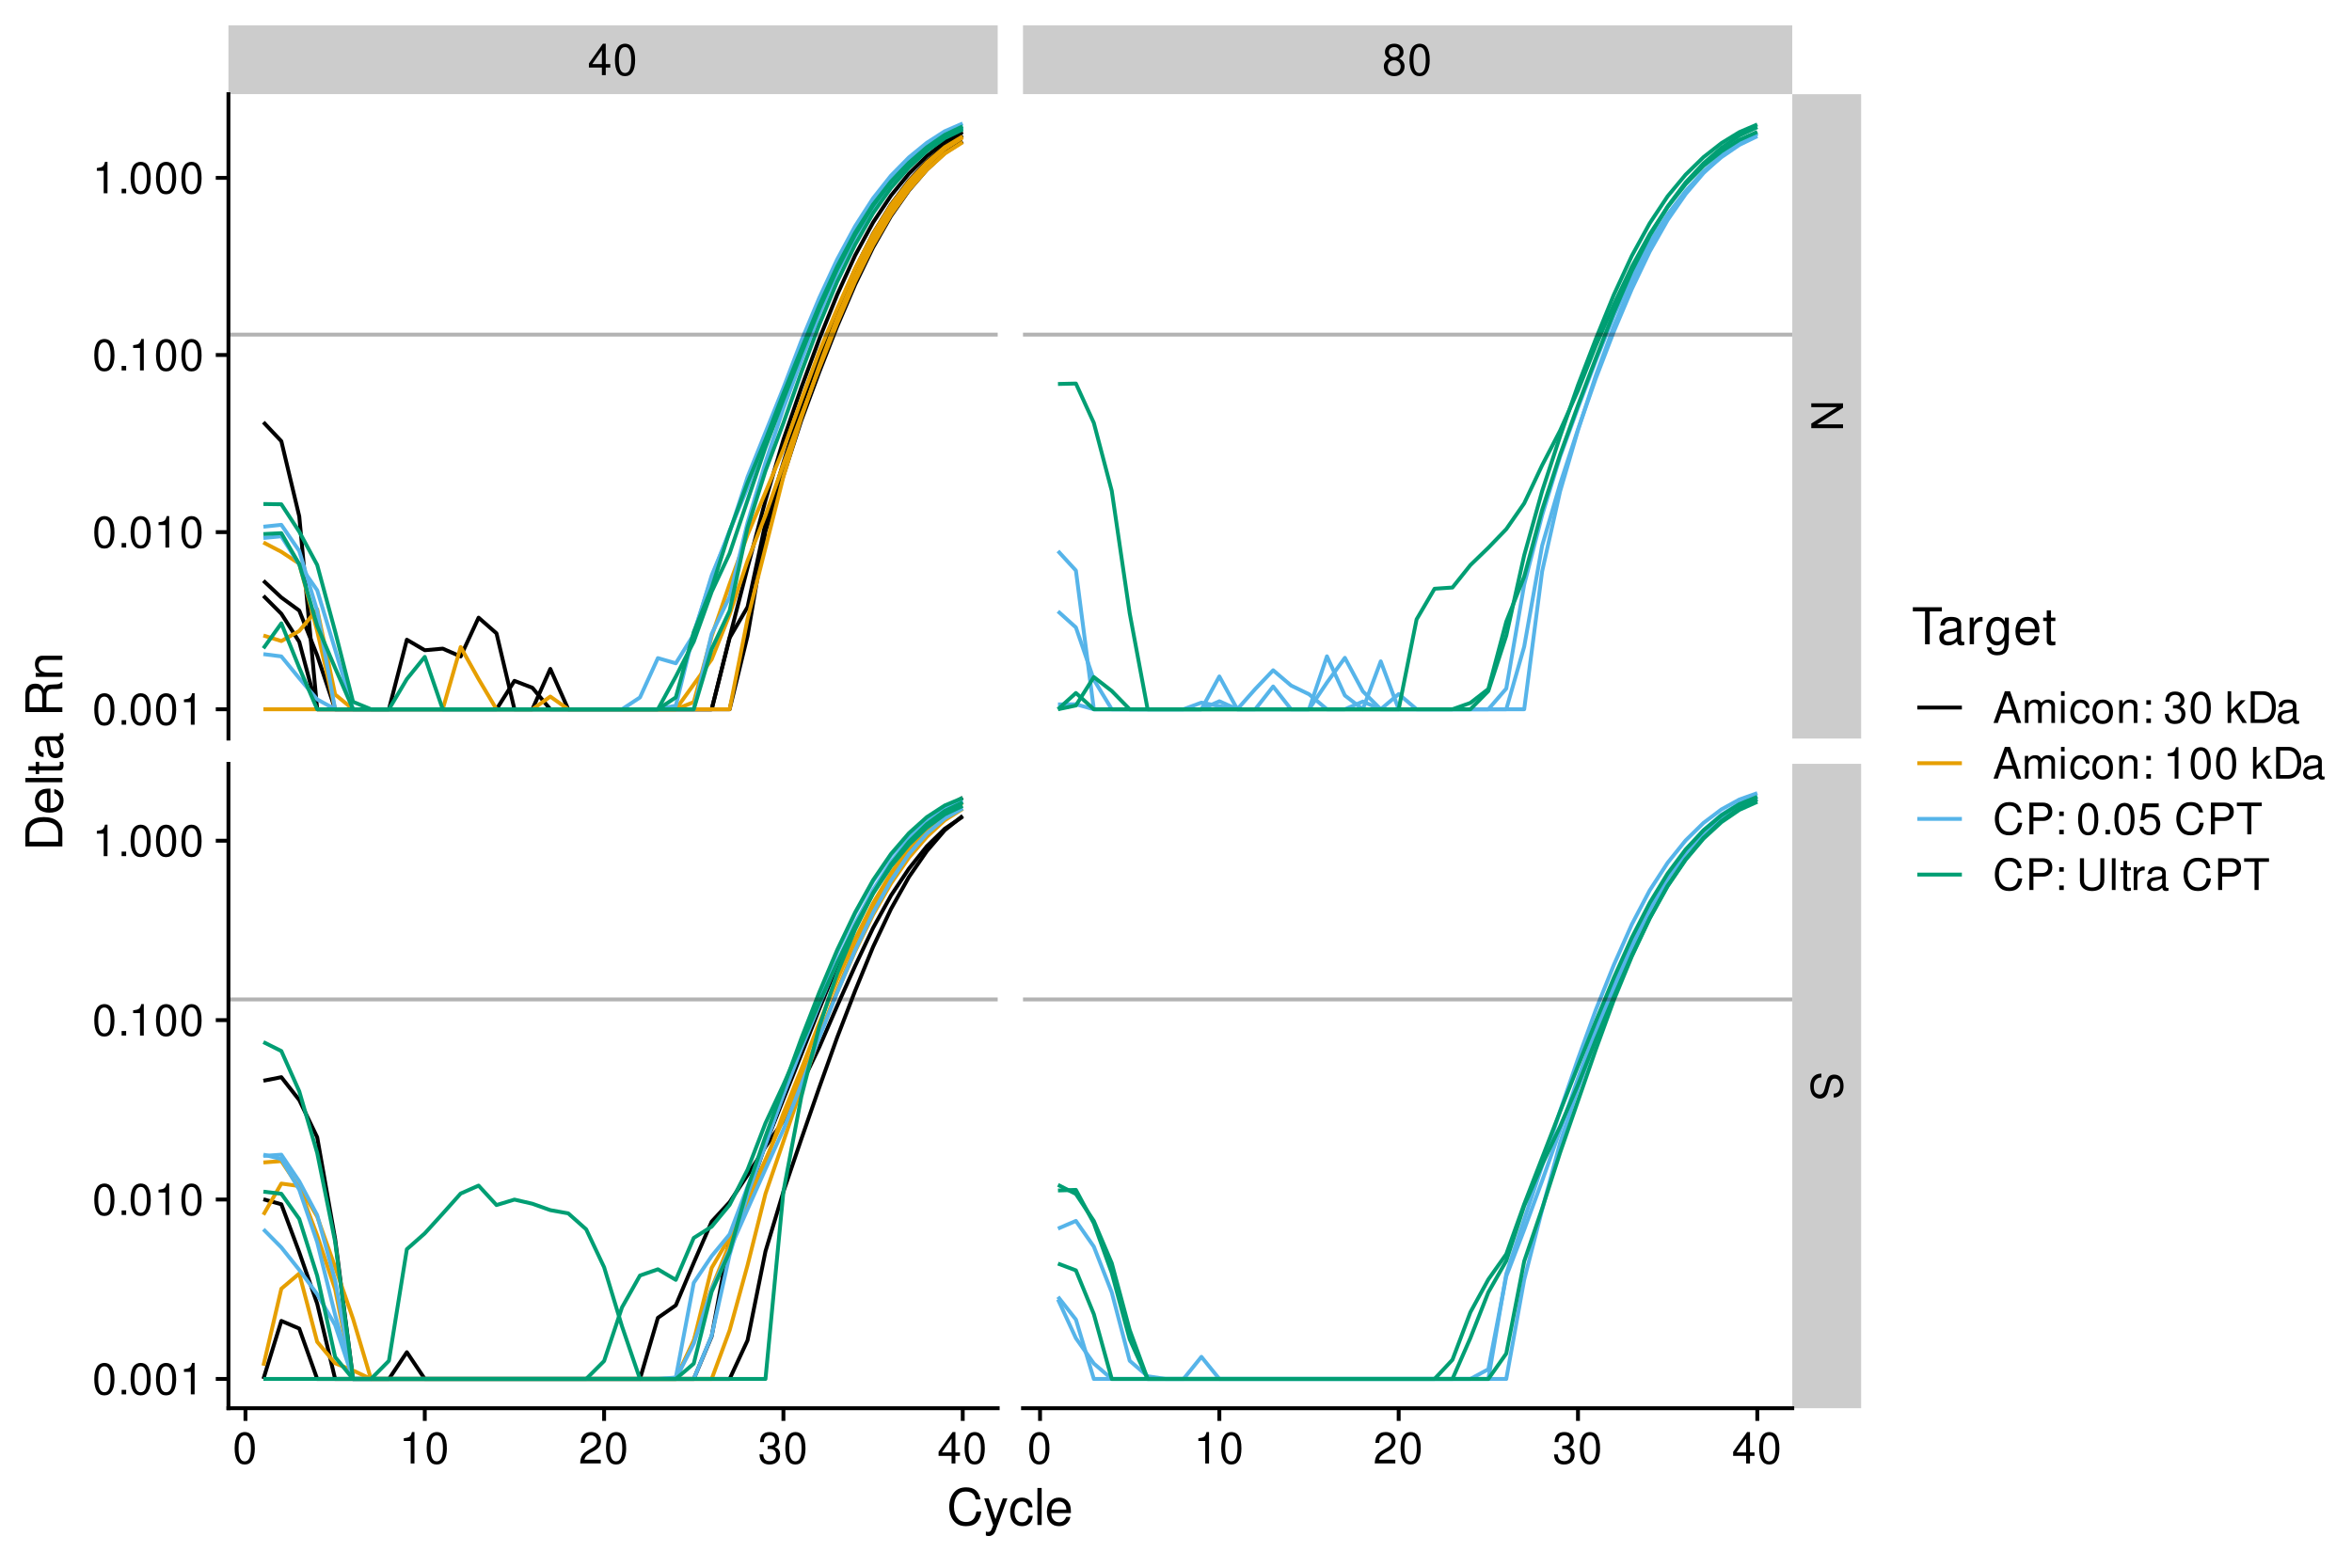 <?xml version="1.0" encoding="UTF-8"?>
<svg xmlns="http://www.w3.org/2000/svg" xmlns:xlink="http://www.w3.org/1999/xlink" width="648" height="432" viewBox="0 0 648 432">
<defs>
<g>
<g id="glyph-0-0">
</g>
<g id="glyph-0-1">
<path d="M 3.922 -2.094 L 3.922 0 L 4.984 0 L 4.984 -2.094 L 6.234 -2.094 L 6.234 -3.047 L 4.984 -3.047 L 4.984 -8.672 L 4.203 -8.672 L 0.344 -3.219 L 0.344 -2.094 Z M 3.922 -3.047 L 1.266 -3.047 L 3.922 -6.875 Z M 3.922 -3.047 "/>
</g>
<g id="glyph-0-2">
<path d="M 3.297 -8.672 C 2.516 -8.672 1.781 -8.312 1.344 -7.734 C 0.797 -6.953 0.516 -5.812 0.516 -4.203 C 0.516 -1.266 1.469 0.281 3.297 0.281 C 5.094 0.281 6.078 -1.266 6.078 -4.125 C 6.078 -5.812 5.812 -6.938 5.25 -7.734 C 4.812 -8.328 4.109 -8.672 3.297 -8.672 Z M 3.297 -7.734 C 4.438 -7.734 5 -6.578 5 -4.219 C 5 -1.75 4.453 -0.594 3.281 -0.594 C 2.156 -0.594 1.594 -1.797 1.594 -4.188 C 1.594 -6.578 2.156 -7.734 3.297 -7.734 Z M 3.297 -7.734 "/>
</g>
<g id="glyph-0-3">
<path d="M 4.688 -4.578 C 5.578 -5.109 5.859 -5.547 5.859 -6.359 C 5.859 -7.734 4.812 -8.672 3.297 -8.672 C 1.797 -8.672 0.75 -7.734 0.75 -6.375 C 0.75 -5.547 1.016 -5.125 1.891 -4.578 C 0.922 -4.078 0.438 -3.375 0.438 -2.406 C 0.438 -0.828 1.609 0.281 3.297 0.281 C 4.984 0.281 6.156 -0.828 6.156 -2.406 C 6.156 -3.375 5.672 -4.078 4.688 -4.578 Z M 3.297 -7.734 C 4.203 -7.734 4.781 -7.203 4.781 -6.344 C 4.781 -5.516 4.188 -4.984 3.297 -4.984 C 2.406 -4.984 1.828 -5.516 1.828 -6.359 C 1.828 -7.203 2.406 -7.734 3.297 -7.734 Z M 3.297 -4.094 C 4.359 -4.094 5.078 -3.391 5.078 -2.391 C 5.078 -1.344 4.375 -0.656 3.281 -0.656 C 2.25 -0.656 1.531 -1.375 1.531 -2.375 C 1.531 -3.406 2.234 -4.094 3.297 -4.094 Z M 3.297 -4.094 "/>
</g>
<g id="glyph-0-4">
<path d="M 3.109 -6.188 L 3.109 0 L 4.156 0 L 4.156 -8.672 L 3.469 -8.672 C 3.094 -7.344 2.859 -7.156 1.219 -6.953 L 1.219 -6.188 Z M 3.109 -6.188 "/>
</g>
<g id="glyph-0-5">
<path d="M 6.078 -1.047 L 1.594 -1.047 C 1.703 -1.766 2.094 -2.219 3.125 -2.859 L 4.328 -3.531 C 5.516 -4.188 6.125 -5.078 6.125 -6.141 C 6.125 -6.859 5.844 -7.531 5.344 -8 C 4.844 -8.453 4.219 -8.672 3.406 -8.672 C 2.328 -8.672 1.531 -8.297 1.062 -7.547 C 0.75 -7.094 0.625 -6.547 0.594 -5.672 L 1.656 -5.672 C 1.688 -6.266 1.766 -6.609 1.906 -6.906 C 2.188 -7.422 2.734 -7.75 3.375 -7.75 C 4.328 -7.75 5.047 -7.062 5.047 -6.125 C 5.047 -5.422 4.656 -4.828 3.906 -4.391 L 2.797 -3.75 C 1.016 -2.719 0.5 -1.906 0.406 -0.016 L 6.078 -0.016 Z M 6.078 -1.047 "/>
</g>
<g id="glyph-0-6">
<path d="M 2.656 -4 L 3.234 -4 C 4.375 -4 4.984 -3.453 4.984 -2.406 C 4.984 -1.312 4.328 -0.656 3.234 -0.656 C 2.078 -0.656 1.516 -1.25 1.438 -2.516 L 0.391 -2.516 C 0.438 -1.828 0.547 -1.375 0.75 -0.984 C 1.203 -0.141 2.031 0.281 3.188 0.281 C 4.938 0.281 6.078 -0.781 6.078 -2.422 C 6.078 -3.531 5.656 -4.125 4.625 -4.484 C 5.422 -4.812 5.812 -5.406 5.812 -6.281 C 5.812 -7.781 4.844 -8.672 3.234 -8.672 C 1.516 -8.672 0.594 -7.719 0.562 -5.875 L 1.625 -5.875 C 1.625 -6.406 1.688 -6.703 1.812 -6.969 C 2.047 -7.469 2.578 -7.75 3.234 -7.75 C 4.172 -7.75 4.734 -7.188 4.734 -6.25 C 4.734 -5.641 4.531 -5.266 4.062 -5.062 C 3.766 -4.938 3.391 -4.891 2.656 -4.891 Z M 2.656 -4 "/>
</g>
<g id="glyph-0-7">
<path d="M 2.297 -1.25 L 1.047 -1.25 L 1.047 0 L 2.297 0 Z M 2.297 -1.25 "/>
</g>
<g id="glyph-0-8">
<path d="M 5.688 -2.625 L 6.594 0 L 7.844 0 L 4.766 -8.75 L 3.328 -8.75 L 0.203 0 L 1.391 0 L 2.312 -2.625 Z M 5.375 -3.562 L 2.594 -3.562 L 4.031 -7.547 Z M 5.375 -3.562 "/>
</g>
<g id="glyph-0-9">
<path d="M 0.844 -6.281 L 0.844 0 L 1.844 0 L 1.844 -3.953 C 1.844 -4.859 2.516 -5.594 3.328 -5.594 C 4.062 -5.594 4.484 -5.141 4.484 -4.328 L 4.484 0 L 5.5 0 L 5.5 -3.953 C 5.5 -4.859 6.156 -5.594 6.969 -5.594 C 7.703 -5.594 8.141 -5.125 8.141 -4.328 L 8.141 0 L 9.141 0 L 9.141 -4.719 C 9.141 -5.844 8.5 -6.469 7.312 -6.469 C 6.484 -6.469 5.969 -6.219 5.391 -5.516 C 5.016 -6.188 4.516 -6.469 3.703 -6.469 C 2.859 -6.469 2.297 -6.156 1.766 -5.406 L 1.766 -6.281 Z M 0.844 -6.281 "/>
</g>
<g id="glyph-0-10">
<path d="M 1.797 -6.281 L 0.797 -6.281 L 0.797 0 L 1.797 0 Z M 1.797 -8.75 L 0.797 -8.75 L 0.797 -7.484 L 1.797 -7.484 Z M 1.797 -8.75 "/>
</g>
<g id="glyph-0-11">
<path d="M 5.656 -4.172 C 5.609 -4.781 5.469 -5.188 5.234 -5.531 C 4.797 -6.125 4.047 -6.469 3.172 -6.469 C 1.469 -6.469 0.375 -5.125 0.375 -3.031 C 0.375 -1.016 1.453 0.281 3.156 0.281 C 4.656 0.281 5.609 -0.625 5.719 -2.156 L 4.719 -2.156 C 4.547 -1.156 4.031 -0.641 3.188 -0.641 C 2.078 -0.641 1.422 -1.547 1.422 -3.031 C 1.422 -4.609 2.062 -5.547 3.156 -5.547 C 4 -5.547 4.531 -5.047 4.641 -4.172 Z M 5.656 -4.172 "/>
</g>
<g id="glyph-0-12">
<path d="M 3.266 -6.469 C 1.484 -6.469 0.438 -5.203 0.438 -3.094 C 0.438 -0.969 1.484 0.281 3.281 0.281 C 5.047 0.281 6.125 -0.984 6.125 -3.047 C 6.125 -5.234 5.094 -6.469 3.266 -6.469 Z M 3.281 -5.547 C 4.406 -5.547 5.078 -4.625 5.078 -3.062 C 5.078 -1.578 4.375 -0.641 3.281 -0.641 C 2.156 -0.641 1.469 -1.578 1.469 -3.094 C 1.469 -4.625 2.156 -5.547 3.281 -5.547 Z M 3.281 -5.547 "/>
</g>
<g id="glyph-0-13">
<path d="M 0.844 -6.281 L 0.844 0 L 1.844 0 L 1.844 -3.469 C 1.844 -4.75 2.516 -5.594 3.547 -5.594 C 4.344 -5.594 4.844 -5.109 4.844 -4.359 L 4.844 0 L 5.844 0 L 5.844 -4.75 C 5.844 -5.797 5.062 -6.469 3.859 -6.469 C 2.922 -6.469 2.312 -6.109 1.766 -5.234 L 1.766 -6.281 Z M 0.844 -6.281 "/>
</g>
<g id="glyph-0-14">
<path d="M 2.562 -1.25 L 1.312 -1.25 L 1.312 0 L 2.562 0 Z M 2.562 -6.281 L 1.312 -6.281 L 1.312 -5.047 L 2.562 -5.047 Z M 2.562 -6.281 "/>
</g>
<g id="glyph-0-15">
</g>
<g id="glyph-0-16">
<path d="M 1.688 -8.75 L 0.703 -8.75 L 0.703 0 L 1.688 0 L 1.688 -2.453 L 2.656 -3.406 L 4.781 0 L 6.031 0 L 3.453 -4.109 L 5.641 -6.281 L 4.359 -6.281 L 1.688 -3.625 Z M 1.688 -8.75 "/>
</g>
<g id="glyph-0-17">
<path d="M 1.062 0 L 4.438 0 C 6.641 0 8 -1.656 8 -4.375 C 8 -7.094 6.656 -8.75 4.438 -8.75 L 1.062 -8.75 Z M 2.188 -0.984 L 2.188 -7.766 L 4.25 -7.766 C 5.969 -7.766 6.891 -6.594 6.891 -4.375 C 6.891 -2.141 5.969 -0.984 4.25 -0.984 Z M 2.188 -0.984 "/>
</g>
<g id="glyph-0-18">
<path d="M 6.422 -0.594 C 6.312 -0.562 6.266 -0.562 6.203 -0.562 C 5.859 -0.562 5.656 -0.75 5.656 -1.062 L 5.656 -4.75 C 5.656 -5.875 4.844 -6.469 3.297 -6.469 C 2.375 -6.469 1.641 -6.203 1.219 -5.734 C 0.922 -5.406 0.797 -5.047 0.781 -4.422 L 1.781 -4.422 C 1.875 -5.203 2.328 -5.547 3.266 -5.547 C 4.172 -5.547 4.672 -5.203 4.672 -4.609 L 4.672 -4.344 C 4.656 -3.906 4.438 -3.75 3.625 -3.641 C 2.203 -3.469 1.984 -3.422 1.609 -3.266 C 0.875 -2.953 0.5 -2.406 0.5 -1.578 C 0.5 -0.438 1.297 0.281 2.562 0.281 C 3.359 0.281 4 0 4.703 -0.641 C 4.781 0 5.094 0.281 5.734 0.281 C 5.953 0.281 6.078 0.25 6.422 0.172 Z M 4.672 -1.984 C 4.672 -1.641 4.578 -1.438 4.266 -1.156 C 3.859 -0.797 3.375 -0.594 2.781 -0.594 C 2 -0.594 1.547 -0.969 1.547 -1.609 C 1.547 -2.266 1.984 -2.609 3.062 -2.766 C 4.125 -2.906 4.328 -2.953 4.672 -3.109 Z M 4.672 -1.984 "/>
</g>
<g id="glyph-0-19">
<path d="M 7.938 -6.031 C 7.594 -7.953 6.484 -8.891 4.578 -8.891 C 3.391 -8.891 2.453 -8.516 1.797 -7.797 C 1.016 -6.938 0.578 -5.688 0.578 -4.266 C 0.578 -2.828 1.016 -1.594 1.844 -0.75 C 2.516 -0.047 3.391 0.281 4.531 0.281 C 6.656 0.281 7.859 -0.875 8.125 -3.188 L 6.969 -3.188 C 6.875 -2.594 6.75 -2.188 6.578 -1.844 C 6.219 -1.109 5.469 -0.703 4.531 -0.703 C 2.797 -0.703 1.688 -2.094 1.688 -4.281 C 1.688 -6.531 2.734 -7.906 4.438 -7.906 C 5.141 -7.906 5.812 -7.703 6.172 -7.359 C 6.484 -7.062 6.672 -6.703 6.797 -6.031 Z M 7.938 -6.031 "/>
</g>
<g id="glyph-0-20">
<path d="M 2.203 -3.703 L 4.953 -3.703 C 5.641 -3.703 6.188 -3.906 6.641 -4.328 C 7.172 -4.812 7.406 -5.375 7.406 -6.188 C 7.406 -7.828 6.438 -8.75 4.703 -8.75 L 1.094 -8.75 L 1.094 0 L 2.203 0 Z M 2.203 -4.688 L 2.203 -7.766 L 4.531 -7.766 C 5.609 -7.766 6.234 -7.188 6.234 -6.234 C 6.234 -5.266 5.609 -4.688 4.531 -4.688 Z M 2.203 -4.688 "/>
</g>
<g id="glyph-0-21">
<path d="M 5.719 -8.516 L 1.312 -8.516 L 0.688 -3.875 L 1.656 -3.875 C 2.141 -4.469 2.562 -4.672 3.234 -4.672 C 4.375 -4.672 5.078 -3.891 5.078 -2.625 C 5.078 -1.406 4.375 -0.656 3.219 -0.656 C 2.297 -0.656 1.734 -1.125 1.469 -2.094 L 0.422 -2.094 C 0.562 -1.391 0.688 -1.062 0.938 -0.75 C 1.422 -0.094 2.281 0.281 3.234 0.281 C 4.953 0.281 6.156 -0.969 6.156 -2.766 C 6.156 -4.453 5.047 -5.609 3.406 -5.609 C 2.812 -5.609 2.328 -5.453 1.844 -5.094 L 2.172 -7.469 L 5.719 -7.469 Z M 5.719 -8.516 "/>
</g>
<g id="glyph-0-22">
<path d="M 4.25 -7.766 L 7.109 -7.766 L 7.109 -8.75 L 0.25 -8.75 L 0.25 -7.766 L 3.125 -7.766 L 3.125 0 L 4.25 0 Z M 4.25 -7.766 "/>
</g>
<g id="glyph-0-23">
<path d="M 6.625 -8.75 L 6.625 -2.609 C 6.625 -1.422 5.766 -0.703 4.375 -0.703 C 3.719 -0.703 3.188 -0.859 2.766 -1.156 C 2.344 -1.5 2.141 -1.938 2.141 -2.609 L 2.141 -8.75 L 1.016 -8.75 L 1.016 -2.609 C 1.016 -0.828 2.297 0.281 4.375 0.281 C 6.422 0.281 7.734 -0.859 7.734 -2.609 L 7.734 -8.75 Z M 6.625 -8.75 "/>
</g>
<g id="glyph-0-24">
<path d="M 1.828 -8.75 L 0.812 -8.75 L 0.812 0 L 1.828 0 Z M 1.828 -8.75 "/>
</g>
<g id="glyph-0-25">
<path d="M 3.047 -6.281 L 2.016 -6.281 L 2.016 -8.016 L 1.016 -8.016 L 1.016 -6.281 L 0.172 -6.281 L 0.172 -5.469 L 1.016 -5.469 L 1.016 -0.719 C 1.016 -0.078 1.453 0.281 2.234 0.281 C 2.5 0.281 2.719 0.25 3.047 0.188 L 3.047 -0.641 C 2.906 -0.609 2.766 -0.594 2.562 -0.594 C 2.141 -0.594 2.016 -0.719 2.016 -1.156 L 2.016 -5.469 L 3.047 -5.469 Z M 3.047 -6.281 "/>
</g>
<g id="glyph-0-26">
<path d="M 0.828 -6.281 L 0.828 0 L 1.844 0 L 1.844 -3.266 C 1.844 -4.781 2.469 -5.453 3.859 -5.406 L 3.859 -6.438 C 3.688 -6.453 3.594 -6.469 3.469 -6.469 C 2.812 -6.469 2.328 -6.078 1.75 -5.141 L 1.75 -6.281 Z M 0.828 -6.281 "/>
</g>
<g id="glyph-1-0">
</g>
<g id="glyph-1-1">
<path d="M 8.75 7.75 L 8.75 6.703 L 1.594 6.703 L 8.75 2.125 L 8.75 0.906 L 0 0.906 L 0 1.969 L 7.094 1.969 L 0 6.484 L 0 7.75 Z M 8.75 7.75 "/>
</g>
<g id="glyph-1-2">
<path d="M 6.188 7.156 C 6.781 7.156 6.953 7.109 7.359 6.922 C 8.359 6.438 8.891 5.422 8.891 3.953 C 8.891 2.031 7.906 0.844 6.328 0.844 C 5.25 0.844 4.578 1.406 4.281 2.562 L 3.703 4.734 C 3.422 5.844 2.969 6.344 2.297 6.344 C 1.828 6.344 1.344 6.078 1.078 5.719 C 0.828 5.359 0.703 4.812 0.703 4.109 C 0.703 3.141 0.938 2.516 1.438 2.094 C 1.828 1.766 2.25 1.625 2.781 1.625 L 2.781 0.578 C 1.984 0.594 1.453 0.75 0.969 1.094 C 0.141 1.688 -0.281 2.703 -0.281 4.031 C -0.281 5.078 -0.031 5.922 0.391 6.484 C 0.859 7.078 1.641 7.453 2.406 7.453 C 3.484 7.453 4.266 6.781 4.594 5.594 L 5.188 3.391 C 5.469 2.344 5.812 1.953 6.484 1.953 C 7.375 1.953 7.953 2.734 7.953 3.906 C 7.953 5.297 7.328 6.078 6.188 6.094 Z M 6.188 7.156 "/>
</g>
<g id="glyph-2-0">
</g>
<g id="glyph-2-1">
<path d="M 9.266 -7.047 C 8.859 -9.281 7.578 -10.375 5.328 -10.375 C 3.969 -10.375 2.859 -9.938 2.094 -9.094 C 1.172 -8.094 0.672 -6.641 0.672 -4.984 C 0.672 -3.297 1.188 -1.859 2.141 -0.875 C 2.938 -0.062 3.953 0.328 5.281 0.328 C 7.766 0.328 9.172 -1.016 9.484 -3.719 L 8.141 -3.719 C 8.016 -3.031 7.875 -2.547 7.672 -2.141 C 7.25 -1.297 6.391 -0.828 5.297 -0.828 C 3.266 -0.828 1.969 -2.453 1.969 -5 C 1.969 -7.609 3.188 -9.219 5.188 -9.219 C 6 -9.219 6.781 -8.984 7.203 -8.578 C 7.578 -8.234 7.781 -7.812 7.938 -7.047 Z M 9.266 -7.047 "/>
</g>
<g id="glyph-2-2">
<path d="M 5.438 -7.344 L 3.406 -1.625 L 1.531 -7.344 L 0.281 -7.344 L 2.766 0.031 L 2.312 1.188 C 2.109 1.703 1.859 1.906 1.375 1.906 C 1.172 1.906 1.016 1.875 0.75 1.812 L 0.75 2.875 C 1 3 1.234 3.047 1.547 3.047 C 1.922 3.047 2.328 2.922 2.625 2.703 C 3 2.438 3.203 2.125 3.438 1.547 L 6.688 -7.344 Z M 5.438 -7.344 "/>
</g>
<g id="glyph-2-3">
<path d="M 6.594 -4.875 C 6.531 -5.594 6.391 -6.047 6.109 -6.453 C 5.594 -7.141 4.719 -7.547 3.703 -7.547 C 1.703 -7.547 0.438 -5.984 0.438 -3.547 C 0.438 -1.172 1.688 0.328 3.688 0.328 C 5.438 0.328 6.531 -0.734 6.672 -2.516 L 5.5 -2.516 C 5.312 -1.344 4.703 -0.75 3.703 -0.75 C 2.422 -0.75 1.656 -1.812 1.656 -3.547 C 1.656 -5.375 2.406 -6.469 3.688 -6.469 C 4.656 -6.469 5.281 -5.891 5.422 -4.875 Z M 6.594 -4.875 "/>
</g>
<g id="glyph-2-4">
<path d="M 2.125 -10.203 L 0.953 -10.203 L 0.953 0 L 2.125 0 Z M 2.125 -10.203 "/>
</g>
<g id="glyph-2-5">
<path d="M 7.188 -3.281 C 7.188 -4.391 7.094 -5.062 6.891 -5.609 C 6.406 -6.812 5.297 -7.547 3.922 -7.547 C 1.875 -7.547 0.562 -5.984 0.562 -3.562 C 0.562 -1.141 1.812 0.328 3.891 0.328 C 5.578 0.328 6.734 -0.625 7.031 -2.219 L 5.859 -2.219 C 5.531 -1.266 4.875 -0.75 3.938 -0.75 C 3.188 -0.75 2.562 -1.094 2.172 -1.703 C 1.891 -2.125 1.797 -2.547 1.781 -3.281 Z M 1.812 -4.234 C 1.906 -5.594 2.734 -6.469 3.906 -6.469 C 5.094 -6.469 5.922 -5.547 5.922 -4.234 Z M 1.812 -4.234 "/>
</g>
<g id="glyph-2-6">
<path d="M 4.953 -9.062 L 8.297 -9.062 L 8.297 -10.203 L 0.297 -10.203 L 0.297 -9.062 L 3.656 -9.062 L 3.656 0 L 4.953 0 Z M 4.953 -9.062 "/>
</g>
<g id="glyph-2-7">
<path d="M 7.484 -0.688 C 7.359 -0.656 7.312 -0.656 7.234 -0.656 C 6.828 -0.656 6.609 -0.875 6.609 -1.234 L 6.609 -5.547 C 6.609 -6.844 5.656 -7.547 3.844 -7.547 C 2.766 -7.547 1.922 -7.234 1.406 -6.688 C 1.078 -6.312 0.938 -5.891 0.906 -5.172 L 2.094 -5.172 C 2.188 -6.062 2.719 -6.469 3.812 -6.469 C 4.875 -6.469 5.453 -6.078 5.453 -5.375 L 5.453 -5.062 C 5.438 -4.562 5.188 -4.375 4.234 -4.25 C 2.578 -4.047 2.328 -3.984 1.875 -3.812 C 1.016 -3.438 0.594 -2.797 0.594 -1.844 C 0.594 -0.516 1.516 0.328 3 0.328 C 3.922 0.328 4.656 0 5.484 -0.75 C 5.578 0 5.938 0.328 6.688 0.328 C 6.938 0.328 7.094 0.297 7.484 0.203 Z M 5.453 -2.312 C 5.453 -1.922 5.328 -1.688 4.984 -1.359 C 4.516 -0.922 3.938 -0.703 3.25 -0.703 C 2.344 -0.703 1.812 -1.141 1.812 -1.875 C 1.812 -2.641 2.312 -3.031 3.562 -3.219 C 4.812 -3.391 5.047 -3.438 5.453 -3.625 Z M 5.453 -2.312 "/>
</g>
<g id="glyph-2-8">
<path d="M 0.969 -7.344 L 0.969 0 L 2.141 0 L 2.141 -3.812 C 2.156 -5.578 2.891 -6.359 4.5 -6.312 L 4.5 -7.5 C 4.297 -7.531 4.188 -7.547 4.047 -7.547 C 3.297 -7.547 2.719 -7.094 2.047 -6 L 2.047 -7.344 Z M 0.969 -7.344 "/>
</g>
<g id="glyph-2-9">
<path d="M 5.656 -7.344 L 5.656 -6.266 C 5.062 -7.156 4.422 -7.547 3.5 -7.547 C 1.719 -7.547 0.484 -5.891 0.484 -3.547 C 0.484 -2.312 0.781 -1.406 1.406 -0.672 C 1.953 -0.031 2.656 0.328 3.422 0.328 C 4.297 0.328 4.922 -0.062 5.547 -1 L 5.547 -0.609 C 5.547 1.344 5 2.078 3.547 2.078 C 2.547 2.078 2.031 1.688 1.922 0.844 L 0.734 0.844 C 0.844 2.203 1.922 3.047 3.516 3.047 C 4.594 3.047 5.484 2.703 5.969 2.109 C 6.531 1.422 6.734 0.516 6.734 -1.203 L 6.734 -7.344 Z M 3.609 -6.469 C 4.844 -6.469 5.547 -5.438 5.547 -3.562 C 5.547 -1.797 4.828 -0.75 3.609 -0.75 C 2.406 -0.75 1.703 -1.812 1.703 -3.609 C 1.703 -5.406 2.406 -6.469 3.609 -6.469 Z M 3.609 -6.469 "/>
</g>
<g id="glyph-2-10">
<path d="M 3.562 -7.344 L 2.359 -7.344 L 2.359 -9.359 L 1.188 -9.359 L 1.188 -7.344 L 0.203 -7.344 L 0.203 -6.391 L 1.188 -6.391 L 1.188 -0.844 C 1.188 -0.078 1.688 0.328 2.609 0.328 C 2.906 0.328 3.156 0.297 3.562 0.219 L 3.562 -0.75 C 3.391 -0.719 3.234 -0.703 3 -0.703 C 2.484 -0.703 2.359 -0.844 2.359 -1.359 L 2.359 -6.391 L 3.562 -6.391 Z M 3.562 -7.344 "/>
</g>
<g id="glyph-3-0">
</g>
<g id="glyph-3-1">
<path d="M 0 -1.25 L 0 -5.188 C 0 -7.75 -1.938 -9.344 -5.109 -9.344 C -8.281 -9.344 -10.203 -7.766 -10.203 -5.188 L -10.203 -1.25 Z M -1.141 -2.547 L -9.062 -2.547 L -9.062 -4.953 C -9.062 -6.969 -7.703 -8.031 -5.094 -8.031 C -2.5 -8.031 -1.141 -6.969 -1.141 -4.953 Z M -1.141 -2.547 "/>
</g>
<g id="glyph-3-2">
<path d="M -3.281 -7.188 C -4.391 -7.188 -5.062 -7.094 -5.609 -6.891 C -6.812 -6.406 -7.547 -5.297 -7.547 -3.922 C -7.547 -1.875 -5.984 -0.562 -3.562 -0.562 C -1.141 -0.562 0.328 -1.812 0.328 -3.891 C 0.328 -5.578 -0.625 -6.734 -2.219 -7.031 L -2.219 -5.859 C -1.266 -5.531 -0.75 -4.875 -0.75 -3.938 C -0.75 -3.188 -1.094 -2.562 -1.703 -2.172 C -2.125 -1.891 -2.547 -1.797 -3.281 -1.781 Z M -4.234 -1.812 C -5.594 -1.906 -6.469 -2.734 -6.469 -3.906 C -6.469 -5.094 -5.547 -5.922 -4.234 -5.922 Z M -4.234 -1.812 "/>
</g>
<g id="glyph-3-3">
<path d="M -10.203 -2.125 L -10.203 -0.953 L 0 -0.953 L 0 -2.125 Z M -10.203 -2.125 "/>
</g>
<g id="glyph-3-4">
<path d="M -7.344 -3.562 L -7.344 -2.359 L -9.359 -2.359 L -9.359 -1.188 L -7.344 -1.188 L -7.344 -0.203 L -6.391 -0.203 L -6.391 -1.188 L -0.844 -1.188 C -0.078 -1.188 0.328 -1.688 0.328 -2.609 C 0.328 -2.906 0.297 -3.156 0.219 -3.562 L -0.75 -3.562 C -0.719 -3.391 -0.703 -3.234 -0.703 -3 C -0.703 -2.484 -0.844 -2.359 -1.359 -2.359 L -6.391 -2.359 L -6.391 -3.562 Z M -7.344 -3.562 "/>
</g>
<g id="glyph-3-5">
<path d="M -0.688 -7.484 C -0.656 -7.359 -0.656 -7.312 -0.656 -7.234 C -0.656 -6.828 -0.875 -6.609 -1.234 -6.609 L -5.547 -6.609 C -6.844 -6.609 -7.547 -5.656 -7.547 -3.844 C -7.547 -2.766 -7.234 -1.922 -6.688 -1.406 C -6.312 -1.078 -5.891 -0.938 -5.172 -0.906 L -5.172 -2.094 C -6.062 -2.188 -6.469 -2.719 -6.469 -3.812 C -6.469 -4.875 -6.078 -5.453 -5.375 -5.453 L -5.062 -5.453 C -4.562 -5.438 -4.375 -5.188 -4.25 -4.234 C -4.047 -2.578 -3.984 -2.328 -3.812 -1.875 C -3.438 -1.016 -2.797 -0.594 -1.844 -0.594 C -0.516 -0.594 0.328 -1.516 0.328 -3 C 0.328 -3.922 0 -4.656 -0.75 -5.484 C 0 -5.578 0.328 -5.938 0.328 -6.688 C 0.328 -6.938 0.297 -7.094 0.203 -7.484 Z M -2.312 -5.453 C -1.922 -5.453 -1.688 -5.328 -1.359 -4.984 C -0.922 -4.516 -0.703 -3.938 -0.703 -3.25 C -0.703 -2.344 -1.141 -1.812 -1.875 -1.812 C -2.641 -1.812 -3.031 -2.312 -3.219 -3.562 C -3.391 -4.812 -3.438 -5.047 -3.625 -5.453 Z M -2.312 -5.453 "/>
</g>
<g id="glyph-3-6">
</g>
<g id="glyph-3-7">
<path d="M -4.391 -2.609 L -4.391 -5.969 C -4.391 -7.125 -3.844 -7.641 -2.578 -7.641 L -1.672 -7.625 C -1.031 -7.625 -0.422 -7.734 0 -7.922 L 0 -9.5 L -0.328 -9.5 C -0.656 -9.016 -1.016 -8.922 -2.375 -8.891 C -4.062 -8.875 -4.562 -8.609 -5.047 -7.5 C -5.609 -8.656 -6.297 -9.109 -7.469 -9.109 C -9.234 -9.109 -10.203 -8.016 -10.203 -6 L -10.203 -1.297 L 0 -1.297 L 0 -2.609 Z M -5.547 -2.609 L -9.062 -2.609 L -9.062 -5.75 C -9.062 -6.484 -8.953 -6.906 -8.672 -7.219 C -8.375 -7.578 -7.906 -7.75 -7.312 -7.75 C -6.094 -7.75 -5.547 -7.141 -5.547 -5.75 Z M -5.547 -2.609 "/>
</g>
<g id="glyph-3-8">
<path d="M -7.344 -0.984 L 0 -0.984 L 0 -2.156 L -4.047 -2.156 C -5.547 -2.156 -6.531 -2.938 -6.531 -4.141 C -6.531 -5.062 -5.969 -5.656 -5.078 -5.656 L 0 -5.656 L 0 -6.812 L -5.547 -6.812 C -6.766 -6.812 -7.547 -5.906 -7.547 -4.5 C -7.547 -3.406 -7.125 -2.703 -6.109 -2.062 L -7.344 -2.062 Z M -7.344 -0.984 "/>
</g>
</g>
<clipPath id="clip-0">
<path clip-rule="nonzero" d="M 62.938 91 L 274.875 91 L 274.875 93 L 62.938 93 Z M 62.938 91 "/>
</clipPath>
<clipPath id="clip-1">
<path clip-rule="nonzero" d="M 62.938 274 L 274.875 274 L 274.875 276 L 62.938 276 Z M 62.938 274 "/>
</clipPath>
<clipPath id="clip-2">
<path clip-rule="nonzero" d="M 281.848 91 L 493.785 91 L 493.785 93 L 281.848 93 Z M 281.848 91 "/>
</clipPath>
<clipPath id="clip-3">
<path clip-rule="nonzero" d="M 281.848 274 L 493.785 274 L 493.785 276 L 281.848 276 Z M 281.848 274 "/>
</clipPath>
<clipPath id="clip-4">
<path clip-rule="nonzero" d="M 62.938 6.973 L 274.875 6.973 L 274.875 25.945 L 62.938 25.945 Z M 62.938 6.973 "/>
</clipPath>
<clipPath id="clip-5">
<path clip-rule="nonzero" d="M 281.848 6.973 L 493.785 6.973 L 493.785 25.945 L 281.848 25.945 Z M 281.848 6.973 "/>
</clipPath>
<clipPath id="clip-6">
<path clip-rule="nonzero" d="M 493.789 25.949 L 512.762 25.949 L 512.762 203.52 L 493.789 203.52 Z M 493.789 25.949 "/>
</clipPath>
<clipPath id="clip-7">
<path clip-rule="nonzero" d="M 493.789 210.492 L 512.762 210.492 L 512.762 388.062 L 493.789 388.062 Z M 493.789 210.492 "/>
</clipPath>
</defs>
<rect x="-64.8" y="-43.2" width="777.6" height="518.4" fill="rgb(100%, 100%, 100%)" fill-opacity="1"/>
<path fill="none" stroke-width="1.067" stroke-linecap="butt" stroke-linejoin="round" stroke="rgb(0%, 0%, 0%)" stroke-opacity="1" stroke-miterlimit="10" d="M 72.57 116.344 L 77.512 121.582 L 82.449 142.293 L 87.391 195.449 L 107.152 195.449 L 112.094 176.281 L 117.031 179.18 L 121.973 178.738 L 126.914 180.895 L 131.855 170.203 L 136.793 174.531 L 141.734 195.449 L 146.676 195.449 L 151.613 184.324 L 156.555 195.449 L 201.02 195.449 L 205.957 175.234 L 210.898 146.41 L 215.84 131.043 L 220.777 115.855 L 225.719 102.52 L 230.66 89.922 L 235.602 78.41 L 240.539 68.195 L 245.48 59.523 L 250.422 52.465 L 255.359 46.746 L 260.301 42.168 L 265.242 38.984 "/>
<path fill="none" stroke-width="1.067" stroke-linecap="butt" stroke-linejoin="round" stroke="rgb(0%, 0%, 0%)" stroke-opacity="1" stroke-miterlimit="10" d="M 72.57 164.195 L 77.512 169.125 L 82.449 176.879 L 87.391 195.449 L 136.793 195.449 L 141.734 187.621 L 146.676 189.527 L 151.613 195.449 L 196.078 195.449 L 201.02 175.781 L 205.957 167.27 L 210.898 144.07 L 215.84 127.445 L 220.777 111.957 L 225.719 98.211 L 230.66 85.633 L 235.602 74.148 L 240.539 64.387 L 245.48 56.352 L 250.422 49.785 L 255.359 44.488 L 260.301 40.23 L 265.242 37.285 "/>
<path fill="none" stroke-width="1.067" stroke-linecap="butt" stroke-linejoin="round" stroke="rgb(0%, 0%, 0%)" stroke-opacity="1" stroke-miterlimit="10" d="M 72.57 160.023 L 77.512 164.645 L 82.449 168.254 L 87.391 180.617 L 92.332 195.449 L 196.078 195.449 L 201.02 175.609 L 205.957 156.438 L 210.898 137.875 L 215.84 121.168 L 220.777 106.805 L 225.719 93.41 L 230.66 81.203 L 235.602 70.367 L 240.539 61.312 L 245.48 53.891 L 250.422 47.859 L 255.359 43.012 L 260.301 39.094 L 265.242 36.352 "/>
<path fill="none" stroke-width="1.067" stroke-linecap="butt" stroke-linejoin="round" stroke="rgb(90.196%, 62.353%, 0%)" stroke-opacity="1" stroke-miterlimit="10" d="M 72.57 195.449 L 121.973 195.449 L 126.914 178.309 L 131.855 187.133 L 136.793 195.449 L 146.676 195.449 L 151.613 191.949 L 156.555 195.449 L 201.02 195.449 L 205.957 170.574 L 210.898 150.969 L 215.84 131.379 L 220.777 115.125 L 225.719 100.84 L 230.66 87.621 L 235.602 76.215 L 240.539 66.141 L 245.48 57.773 L 250.422 50.988 L 255.359 45.418 L 260.301 40.996 L 265.242 37.879 "/>
<path fill="none" stroke-width="1.067" stroke-linecap="butt" stroke-linejoin="round" stroke="rgb(90.196%, 62.353%, 0%)" stroke-opacity="1" stroke-miterlimit="10" d="M 72.57 175.121 L 77.512 176.652 L 82.449 173.871 L 87.391 167.906 L 92.332 191.383 L 97.273 195.449 L 186.195 195.449 L 191.137 193.473 L 196.078 175.309 L 201.02 160.918 L 205.957 147.367 L 210.898 135.672 L 215.84 123.781 L 220.777 110.195 L 225.719 96.879 L 230.66 85 L 235.602 73.957 L 240.539 64.441 L 245.48 56.473 L 250.422 49.984 L 255.359 44.746 L 260.301 40.547 L 265.242 37.57 "/>
<path fill="none" stroke-width="1.067" stroke-linecap="butt" stroke-linejoin="round" stroke="rgb(90.196%, 62.353%, 0%)" stroke-opacity="1" stroke-miterlimit="10" d="M 72.57 149.484 L 77.512 152.059 L 82.449 155.324 L 87.391 173.875 L 92.332 195.449 L 186.195 195.449 L 191.137 188.598 L 196.078 181.695 L 201.02 169.32 L 205.957 154.504 L 210.898 141.984 L 215.84 127.875 L 220.777 114.492 L 225.719 101.457 L 230.66 89.059 L 235.602 77.586 L 240.539 67.602 L 245.48 59.18 L 250.422 52.336 L 255.359 46.781 L 260.301 42.312 L 265.242 39.184 "/>
<path fill="none" stroke-width="1.067" stroke-linecap="butt" stroke-linejoin="round" stroke="rgb(33.725%, 70.588%, 91.373%)" stroke-opacity="1" stroke-miterlimit="10" d="M 72.57 180.254 L 77.512 180.883 L 82.449 186.91 L 87.391 192.719 L 92.332 195.449 L 191.137 195.449 L 196.078 174.676 L 201.02 164.434 L 205.957 144.031 L 210.898 127.438 L 215.84 112.523 L 220.777 99.34 L 225.719 86.602 L 230.66 75.121 L 235.602 65.266 L 240.539 57.055 L 245.48 50.332 L 250.422 44.926 L 255.359 40.543 L 260.301 37.156 L 265.242 34.852 "/>
<path fill="none" stroke-width="1.067" stroke-linecap="butt" stroke-linejoin="round" stroke="rgb(33.725%, 70.588%, 91.373%)" stroke-opacity="1" stroke-miterlimit="10" d="M 72.57 148.246 L 77.512 147.781 L 82.449 155.547 L 87.391 162.656 L 92.332 179.02 L 97.273 195.449 L 171.375 195.449 L 176.316 192.191 L 181.258 181.352 L 186.195 182.777 L 191.137 174.859 L 196.078 158.586 L 201.02 146.703 L 205.957 131.449 L 210.898 119.164 L 215.84 106.895 L 220.777 93.934 L 225.719 82.09 L 230.66 71.465 L 235.602 62.316 L 240.539 54.648 L 245.48 48.398 L 250.422 43.371 L 255.359 39.34 L 260.301 36.168 L 265.242 34.02 "/>
<path fill="none" stroke-width="1.067" stroke-linecap="butt" stroke-linejoin="round" stroke="rgb(33.725%, 70.588%, 91.373%)" stroke-opacity="1" stroke-miterlimit="10" d="M 72.57 145.145 L 77.512 144.621 L 82.449 151.836 L 87.391 168.316 L 92.332 195.449 L 181.258 195.449 L 186.195 194.453 L 191.137 174.422 L 196.078 159.09 L 201.02 146.25 L 205.957 134.375 L 210.898 120.867 L 215.84 107.898 L 220.777 95.336 L 225.719 83.281 L 230.66 72.398 L 235.602 63.223 L 240.539 55.496 L 245.48 49.227 L 250.422 44.184 L 255.359 40.191 L 260.301 37.172 L 265.242 35.168 "/>
<path fill="none" stroke-width="1.067" stroke-linecap="butt" stroke-linejoin="round" stroke="rgb(0%, 61.961%, 45.098%)" stroke-opacity="1" stroke-miterlimit="10" d="M 72.57 178.656 L 77.512 171.773 L 82.449 184.012 L 87.391 195.449 L 107.152 195.449 L 112.094 187.121 L 117.031 181.012 L 121.973 195.449 L 191.137 195.449 L 196.078 178.855 L 201.02 168.293 L 205.957 145.41 L 210.898 129.762 L 215.84 116.562 L 220.777 102.559 L 225.719 89.453 L 230.66 77.602 L 235.602 67.41 L 240.539 58.746 L 245.48 51.766 L 250.422 46.172 L 255.359 41.602 L 260.301 38.07 L 265.242 35.672 "/>
<path fill="none" stroke-width="1.067" stroke-linecap="butt" stroke-linejoin="round" stroke="rgb(0%, 61.961%, 45.098%)" stroke-opacity="1" stroke-miterlimit="10" d="M 72.57 138.887 L 77.512 138.961 L 82.449 146.52 L 87.391 155.691 L 92.332 174 L 97.273 193.398 L 102.211 195.449 L 181.258 195.449 L 186.195 186.434 L 191.137 176.824 L 196.078 163.062 L 201.02 152.508 L 205.957 137.867 L 210.898 123.258 L 215.84 110.047 L 220.777 97.371 L 225.719 85.105 L 230.66 74.168 L 235.602 64.664 L 240.539 56.645 L 245.48 50.117 L 250.422 44.863 L 255.359 40.578 L 260.301 37.16 L 265.242 34.805 "/>
<path fill="none" stroke-width="1.067" stroke-linecap="butt" stroke-linejoin="round" stroke="rgb(0%, 61.961%, 45.098%)" stroke-opacity="1" stroke-miterlimit="10" d="M 72.57 147.168 L 77.512 146.922 L 82.449 155.469 L 87.391 172.477 L 92.332 184.07 L 97.273 195.449 L 181.258 195.449 L 186.195 192.176 L 191.137 174.172 L 196.078 162.008 L 201.02 146.418 L 205.957 133.012 L 210.898 121.195 L 215.84 108.434 L 220.777 96.25 L 225.719 84.203 L 230.66 73.426 L 235.602 64.121 L 240.539 56.363 L 245.48 50.059 L 250.422 44.945 L 255.359 40.828 L 260.301 37.602 L 265.242 35.406 "/>
<g clip-path="url(#clip-0)">
<path fill="none" stroke-width="1.067" stroke-linecap="butt" stroke-linejoin="round" stroke="rgb(0%, 0%, 0%)" stroke-opacity="0.298" stroke-miterlimit="10" d="M 62.938 92.203 L 274.875 92.203 "/>
</g>
<path fill="none" stroke-width="1.067" stroke-linecap="butt" stroke-linejoin="round" stroke="rgb(0%, 0%, 0%)" stroke-opacity="1" stroke-miterlimit="10" d="M 72.57 379.992 L 77.512 363.996 L 82.449 366.109 L 87.391 379.992 L 107.152 379.992 L 112.094 372.621 L 117.031 379.992 L 201.02 379.992 L 205.957 369.359 L 210.898 344.82 L 215.84 328.383 L 220.777 313.879 L 225.719 299.66 L 230.66 285.852 L 235.602 273.016 L 240.539 260.941 L 245.48 250.473 L 250.422 241.66 L 255.359 234.535 L 260.301 228.773 L 265.242 224.809 "/>
<path fill="none" stroke-width="1.067" stroke-linecap="butt" stroke-linejoin="round" stroke="rgb(0%, 0%, 0%)" stroke-opacity="1" stroke-miterlimit="10" d="M 72.57 330.484 L 77.512 331.855 L 82.449 345.086 L 87.391 359.258 L 92.332 379.992 L 191.137 379.992 L 196.078 368.227 L 201.02 341.469 L 205.957 329.66 L 210.898 315.359 L 215.84 302.887 L 220.777 290.547 L 225.719 278.043 L 230.66 266.051 L 235.602 255.258 L 240.539 245.898 L 245.48 238.086 L 250.422 231.734 L 255.359 226.633 L 260.301 222.605 L 265.242 219.828 "/>
<path fill="none" stroke-width="1.067" stroke-linecap="butt" stroke-linejoin="round" stroke="rgb(0%, 0%, 0%)" stroke-opacity="1" stroke-miterlimit="10" d="M 72.57 297.816 L 77.512 296.832 L 82.449 303.137 L 87.391 313.387 L 92.332 341.426 L 97.273 379.992 L 176.316 379.992 L 181.258 363.148 L 186.195 359.695 L 191.137 347.977 L 196.078 336.633 L 201.02 331.273 L 205.957 323.809 L 210.898 316 L 215.84 308.828 L 220.777 298.836 L 225.719 288.559 L 230.66 277.18 L 235.602 266.156 L 240.539 255.715 L 245.48 246.77 L 250.422 239.359 L 255.359 233.188 L 260.301 228.359 L 265.242 225.023 "/>
<path fill="none" stroke-width="1.067" stroke-linecap="butt" stroke-linejoin="round" stroke="rgb(90.196%, 62.353%, 0%)" stroke-opacity="1" stroke-miterlimit="10" d="M 72.57 376.336 L 77.512 355.125 L 82.449 350.945 L 87.391 369.773 L 92.332 375.664 L 97.273 377.66 L 102.211 379.992 L 196.078 379.992 L 201.02 366.598 L 205.957 348.652 L 210.898 328.961 L 215.84 314.543 L 220.777 299.953 L 225.719 285.633 L 230.66 272.863 L 235.602 261.059 L 240.539 250.59 L 245.48 241.793 L 250.422 234.605 L 255.359 228.77 L 260.301 224.172 L 265.242 221 "/>
<path fill="none" stroke-width="1.067" stroke-linecap="butt" stroke-linejoin="round" stroke="rgb(90.196%, 62.353%, 0%)" stroke-opacity="1" stroke-miterlimit="10" d="M 72.57 320.336 L 77.512 319.957 L 82.449 327.328 L 87.391 340.449 L 92.332 355.297 L 97.273 379.992 L 186.195 379.992 L 191.137 369.398 L 196.078 354.984 L 201.02 342.73 L 205.957 331.934 L 210.898 320.402 L 215.84 306.77 L 220.777 294.594 L 225.719 281.895 L 230.66 269.914 L 235.602 258.766 L 240.539 248.887 L 245.48 240.602 L 250.422 233.836 L 255.359 228.332 L 260.301 224.016 L 265.242 221.113 "/>
<path fill="none" stroke-width="1.067" stroke-linecap="butt" stroke-linejoin="round" stroke="rgb(90.196%, 62.353%, 0%)" stroke-opacity="1" stroke-miterlimit="10" d="M 72.57 334.746 L 77.512 326.152 L 82.449 326.836 L 87.391 335.277 L 92.332 349.176 L 97.273 363.441 L 102.211 379.992 L 186.195 379.992 L 191.137 369.488 L 196.078 349.383 L 201.02 340.949 L 205.957 330.352 L 210.898 319.551 L 215.84 308.43 L 220.777 296.926 L 225.719 285.324 L 230.66 273.277 L 235.602 262.137 L 240.539 252.066 L 245.48 243.441 L 250.422 236.332 L 255.359 230.598 L 260.301 226.008 L 265.242 222.875 "/>
<path fill="none" stroke-width="1.067" stroke-linecap="butt" stroke-linejoin="round" stroke="rgb(33.725%, 70.588%, 91.373%)" stroke-opacity="1" stroke-miterlimit="10" d="M 72.57 338.75 L 77.512 343.746 L 82.449 349.934 L 87.391 356.645 L 92.332 365.133 L 97.273 379.992 L 191.137 379.992 L 196.078 368.047 L 201.02 345.773 L 205.957 329.195 L 210.898 315.484 L 215.84 301.414 L 220.777 287.773 L 225.719 274.406 L 230.66 262.371 L 235.602 251.738 L 240.539 242.867 L 245.48 235.715 L 250.422 230.078 L 255.359 225.828 L 260.301 222.863 L 265.242 221.035 "/>
<path fill="none" stroke-width="1.067" stroke-linecap="butt" stroke-linejoin="round" stroke="rgb(33.725%, 70.588%, 91.373%)" stroke-opacity="1" stroke-miterlimit="10" d="M 72.57 318.531 L 77.512 318.191 L 82.449 325.523 L 87.391 334.855 L 92.332 352.836 L 97.273 379.992 L 186.195 379.992 L 191.137 370.266 L 196.078 355.254 L 201.02 344.418 L 205.957 333.238 L 210.898 322.148 L 215.84 311.242 L 220.777 298.879 L 225.719 285.93 L 230.66 273.473 L 235.602 261.824 L 240.539 251.539 L 245.48 242.656 L 250.422 235.34 L 255.359 229.699 L 260.301 225.488 L 265.242 222.773 "/>
<path fill="none" stroke-width="1.067" stroke-linecap="butt" stroke-linejoin="round" stroke="rgb(33.725%, 70.588%, 91.373%)" stroke-opacity="1" stroke-miterlimit="10" d="M 72.57 318.176 L 77.512 319.383 L 82.449 327.848 L 87.391 342.305 L 92.332 362.352 L 97.273 379.992 L 181.258 379.992 L 186.195 379.594 L 191.137 353.492 L 196.078 346.121 L 201.02 340.121 L 205.957 327.039 L 210.898 315.039 L 215.84 301.781 L 220.777 289.008 L 225.719 276.902 L 230.66 265.129 L 235.602 254.469 L 240.539 245.242 L 245.48 237.57 L 250.422 231.391 L 255.359 226.586 L 260.301 223 L 265.242 220.707 "/>
<path fill="none" stroke-width="1.067" stroke-linecap="butt" stroke-linejoin="round" stroke="rgb(0%, 61.961%, 45.098%)" stroke-opacity="1" stroke-miterlimit="10" d="M 72.57 379.992 L 102.211 379.992 L 107.152 374.984 L 112.094 344.242 L 117.031 339.871 L 121.973 334.43 L 126.914 328.902 L 131.855 326.711 L 136.793 332.07 L 141.734 330.566 L 146.676 331.707 L 151.613 333.473 L 156.555 334.359 L 161.496 338.754 L 166.438 349.199 L 171.375 365.508 L 176.316 379.992 L 210.898 379.992 L 215.84 328.344 L 220.777 302.207 L 225.719 282.918 L 230.66 268.148 L 235.602 256.121 L 240.539 246.164 L 245.48 238.195 L 250.422 231.965 L 255.359 227.098 L 260.301 223.461 L 265.242 221.098 "/>
<path fill="none" stroke-width="1.067" stroke-linecap="butt" stroke-linejoin="round" stroke="rgb(0%, 61.961%, 45.098%)" stroke-opacity="1" stroke-miterlimit="10" d="M 72.57 328.379 L 77.512 328.965 L 82.449 335.895 L 87.391 351.562 L 92.332 373.949 L 97.273 379.992 L 186.195 379.992 L 191.137 375.762 L 196.078 355.941 L 201.02 344.953 L 205.957 327.402 L 210.898 313.172 L 215.84 299.723 L 220.777 286.145 L 225.719 273.465 L 230.66 261.762 L 235.602 251.422 L 240.539 242.539 L 245.48 235.312 L 250.422 229.582 L 255.359 225.16 L 260.301 221.953 L 265.242 219.887 "/>
<path fill="none" stroke-width="1.067" stroke-linecap="butt" stroke-linejoin="round" stroke="rgb(0%, 61.961%, 45.098%)" stroke-opacity="1" stroke-miterlimit="10" d="M 72.57 287.164 L 77.512 289.629 L 82.449 300.719 L 87.391 317.723 L 92.332 342.191 L 97.273 379.992 L 161.496 379.992 L 166.438 375.047 L 171.375 360.258 L 176.316 351.492 L 181.258 349.77 L 186.195 352.684 L 191.137 341.129 L 196.078 338.008 L 201.02 332.02 L 205.957 322.34 L 210.898 309.496 L 215.84 298.918 L 220.777 287.703 L 225.719 276.301 L 230.66 265.32 L 235.602 255.199 L 240.539 246.211 L 245.48 238.746 L 250.422 232.723 L 255.359 228.004 L 260.301 224.406 L 265.242 222.059 "/>
<g clip-path="url(#clip-1)">
<path fill="none" stroke-width="1.067" stroke-linecap="butt" stroke-linejoin="round" stroke="rgb(0%, 0%, 0%)" stroke-opacity="0.298" stroke-miterlimit="10" d="M 62.938 275.414 L 274.875 275.414 "/>
</g>
<path fill="none" stroke-width="1.067" stroke-linecap="butt" stroke-linejoin="round" stroke="rgb(33.725%, 70.588%, 91.373%)" stroke-opacity="1" stroke-miterlimit="10" d="M 291.484 168.457 L 296.422 172.902 L 301.363 187.301 L 306.305 195.449 L 331.004 195.449 L 335.945 186.402 L 340.887 195.449 L 345.828 189.875 L 350.766 184.699 L 355.707 188.91 L 360.648 191.309 L 365.586 195.449 L 370.527 195.449 L 375.469 193.328 L 380.41 195.449 L 414.992 195.449 L 419.93 178.195 L 424.871 150.375 L 429.812 133.418 L 434.75 118.309 L 439.691 104.199 L 444.633 91.344 L 449.574 79.664 L 454.512 69.324 L 459.453 60.629 L 464.395 53.496 L 469.332 47.695 L 474.273 43.02 L 479.215 39.309 L 484.156 36.734 "/>
<path fill="none" stroke-width="1.067" stroke-linecap="butt" stroke-linejoin="round" stroke="rgb(33.725%, 70.588%, 91.373%)" stroke-opacity="1" stroke-miterlimit="10" d="M 291.484 194.105 L 296.422 194.074 L 301.363 195.449 L 326.066 195.449 L 331.004 193.621 L 335.945 194.578 L 340.887 195.449 L 360.648 195.449 L 365.586 188.105 L 370.527 181.273 L 375.469 190.496 L 380.41 195.449 L 385.348 191.254 L 390.289 195.449 L 410.051 195.449 L 414.992 189.742 L 419.93 161.086 L 424.871 141.98 L 429.812 125.855 L 434.75 112.348 L 439.691 99.336 L 444.633 86.934 L 449.574 76.145 L 454.512 66.82 L 459.453 59.066 L 464.395 52.719 L 469.332 47.523 L 474.273 43.309 L 479.215 39.926 L 484.156 37.52 "/>
<path fill="none" stroke-width="1.067" stroke-linecap="butt" stroke-linejoin="round" stroke="rgb(33.725%, 70.588%, 91.373%)" stroke-opacity="1" stroke-miterlimit="10" d="M 291.484 151.844 L 296.422 157.215 L 301.363 195.449 L 331.004 195.449 L 335.945 193.242 L 340.887 195.449 L 345.828 195.449 L 350.766 189.172 L 355.707 195.449 L 360.648 195.449 L 365.586 180.859 L 370.527 191.652 L 375.469 195.449 L 380.41 182.242 L 385.348 195.449 L 419.93 195.449 L 424.871 157.465 L 429.812 135.434 L 434.75 118.551 L 439.691 103.422 L 444.633 89.918 L 449.574 78.07 L 454.512 67.945 L 459.453 59.582 L 464.395 52.758 L 469.332 47.273 L 474.273 42.871 L 479.215 39.332 L 484.156 36.887 "/>
<path fill="none" stroke-width="1.067" stroke-linecap="butt" stroke-linejoin="round" stroke="rgb(0%, 61.961%, 45.098%)" stroke-opacity="1" stroke-miterlimit="10" d="M 291.484 195.449 L 296.422 194.41 L 301.363 186.574 L 306.305 190.406 L 311.242 195.449 L 400.168 195.449 L 405.109 193.691 L 410.051 189.863 L 414.992 171.305 L 419.93 158.898 L 424.871 140.516 L 429.812 125.309 L 434.75 111.703 L 439.691 98.676 L 444.633 86.062 L 449.574 74.652 L 454.512 64.949 L 459.453 56.902 L 464.395 50.297 L 469.332 45.012 L 474.273 40.727 L 479.215 37.348 L 484.156 35.02 "/>
<path fill="none" stroke-width="1.067" stroke-linecap="butt" stroke-linejoin="round" stroke="rgb(0%, 61.961%, 45.098%)" stroke-opacity="1" stroke-miterlimit="10" d="M 291.484 105.809 L 296.422 105.691 L 301.363 116.535 L 306.305 135.285 L 311.242 169.008 L 316.184 195.449 L 385.348 195.449 L 390.289 170.668 L 395.23 162.238 L 400.168 161.898 L 405.109 155.723 L 410.051 150.938 L 414.992 145.812 L 419.93 138.703 L 424.871 128.215 L 429.812 118.688 L 434.75 107.609 L 439.691 95.191 L 444.633 83.938 L 449.574 73.52 L 454.512 64.527 L 459.453 57.023 L 464.395 50.762 L 469.332 45.707 L 474.273 41.707 L 479.215 38.543 L 484.156 36.344 "/>
<path fill="none" stroke-width="1.067" stroke-linecap="butt" stroke-linejoin="round" stroke="rgb(0%, 61.961%, 45.098%)" stroke-opacity="1" stroke-miterlimit="10" d="M 291.484 195.449 L 296.422 190.965 L 301.363 195.449 L 405.109 195.449 L 410.051 190.434 L 414.992 175.168 L 419.93 153.027 L 424.871 135.336 L 429.812 120.273 L 434.75 106.152 L 439.691 93.336 L 444.633 81.219 L 449.574 70.516 L 454.512 61.527 L 459.453 54.078 L 464.395 48.137 L 469.332 43.305 L 474.273 39.441 L 479.215 36.41 L 484.156 34.293 "/>
<g clip-path="url(#clip-2)">
<path fill="none" stroke-width="1.067" stroke-linecap="butt" stroke-linejoin="round" stroke="rgb(0%, 0%, 0%)" stroke-opacity="0.298" stroke-miterlimit="10" d="M 281.848 92.203 L 493.789 92.203 "/>
</g>
<path fill="none" stroke-width="1.067" stroke-linecap="butt" stroke-linejoin="round" stroke="rgb(33.725%, 70.588%, 91.373%)" stroke-opacity="1" stroke-miterlimit="10" d="M 291.484 338.566 L 296.422 336.441 L 301.363 343.527 L 306.305 356.148 L 311.242 374.98 L 316.184 379.238 L 321.125 379.992 L 405.109 379.992 L 410.051 377.312 L 414.992 351.707 L 419.93 338.844 L 424.871 325.406 L 429.812 311.461 L 434.75 297.145 L 439.691 283.637 L 444.633 271.176 L 449.574 259.699 L 454.512 249.613 L 459.453 241.18 L 464.395 234.301 L 469.332 228.801 L 474.273 224.523 L 479.215 221.387 L 484.156 219.375 "/>
<path fill="none" stroke-width="1.067" stroke-linecap="butt" stroke-linejoin="round" stroke="rgb(33.725%, 70.588%, 91.373%)" stroke-opacity="1" stroke-miterlimit="10" d="M 291.484 357.348 L 296.422 363.621 L 301.363 379.992 L 414.992 379.992 L 419.93 352.66 L 424.871 333.352 L 429.812 314.973 L 434.75 299.922 L 439.691 286.117 L 444.633 273.055 L 449.574 261.152 L 454.512 250.812 L 459.453 242.16 L 464.395 235.113 L 469.332 229.535 L 474.273 225.234 L 479.215 222.094 L 484.156 220.105 "/>
<path fill="none" stroke-width="1.067" stroke-linecap="butt" stroke-linejoin="round" stroke="rgb(33.725%, 70.588%, 91.373%)" stroke-opacity="1" stroke-miterlimit="10" d="M 291.484 358.078 L 296.422 368.77 L 301.363 375.738 L 306.305 379.992 L 326.066 379.992 L 331.004 373.898 L 335.945 379.992 L 410.051 379.992 L 414.992 351.055 L 419.93 336 L 424.871 321.227 L 429.812 306.168 L 434.75 291.793 L 439.691 278.203 L 444.633 265.891 L 449.574 254.742 L 454.512 245.348 L 459.453 237.742 L 464.395 231.605 L 469.332 226.766 L 474.273 223.043 L 479.215 220.32 L 484.156 218.562 "/>
<path fill="none" stroke-width="1.067" stroke-linecap="butt" stroke-linejoin="round" stroke="rgb(0%, 61.961%, 45.098%)" stroke-opacity="1" stroke-miterlimit="10" d="M 291.484 326.508 L 296.422 329.016 L 301.363 336.453 L 306.305 348.094 L 311.242 366.488 L 316.184 379.992 L 395.23 379.992 L 400.168 374.703 L 405.109 361.605 L 410.051 352.57 L 414.992 345.59 L 419.93 331.828 L 429.812 306.305 L 434.75 293.773 L 439.691 281.383 L 444.633 269.449 L 449.574 258.402 L 454.512 248.793 L 459.453 240.703 L 464.395 234.102 L 469.332 228.82 L 474.273 224.68 L 479.215 221.594 L 484.156 219.586 "/>
<path fill="none" stroke-width="1.067" stroke-linecap="butt" stroke-linejoin="round" stroke="rgb(0%, 61.961%, 45.098%)" stroke-opacity="1" stroke-miterlimit="10" d="M 291.484 328.055 L 296.422 327.891 L 301.363 337.082 L 306.305 350.777 L 311.242 369.055 L 316.184 379.992 L 400.168 379.992 L 405.109 368.703 L 410.051 356.113 L 414.992 347.434 L 419.93 332.289 L 424.871 320.949 L 429.812 310.422 L 434.75 298.949 L 439.691 286.461 L 444.633 274.684 L 449.574 263.281 L 454.512 253.051 L 459.453 244.191 L 464.395 236.949 L 469.332 231.094 L 474.273 226.559 L 479.215 223.168 L 484.156 220.949 "/>
<path fill="none" stroke-width="1.067" stroke-linecap="butt" stroke-linejoin="round" stroke="rgb(0%, 61.961%, 45.098%)" stroke-opacity="1" stroke-miterlimit="10" d="M 291.484 348.203 L 296.422 350.066 L 301.363 362.129 L 306.305 379.992 L 410.051 379.992 L 414.992 372.992 L 419.93 347.57 L 424.871 333.051 L 429.812 317.66 L 434.75 303.387 L 439.691 289.133 L 444.633 275.582 L 449.574 263.574 L 454.512 253.043 L 459.453 244.047 L 464.395 236.773 L 469.332 230.883 L 474.273 226.234 L 479.215 222.672 L 484.156 220.309 "/>
<g clip-path="url(#clip-3)">
<path fill="none" stroke-width="1.067" stroke-linecap="butt" stroke-linejoin="round" stroke="rgb(0%, 0%, 0%)" stroke-opacity="0.298" stroke-miterlimit="10" d="M 281.848 275.414 L 493.789 275.414 "/>
</g>
<g clip-path="url(#clip-4)">
<path fill-rule="nonzero" fill="rgb(80%, 80%, 80%)" fill-opacity="1" d="M 62.938 25.949 L 274.875 25.949 L 274.875 6.977 L 62.938 6.977 Z M 62.938 25.949 "/>
</g>
<g fill="rgb(0%, 0%, 0%)" fill-opacity="1">
<use xlink:href="#glyph-0-1" x="161.906" y="20.709"/>
<use xlink:href="#glyph-0-2" x="168.906" y="20.709"/>
</g>
<g clip-path="url(#clip-5)">
<path fill-rule="nonzero" fill="rgb(80%, 80%, 80%)" fill-opacity="1" d="M 281.848 25.949 L 493.785 25.949 L 493.785 6.977 L 281.848 6.977 Z M 281.848 25.949 "/>
</g>
<g fill="rgb(0%, 0%, 0%)" fill-opacity="1">
<use xlink:href="#glyph-0-3" x="380.82" y="20.709"/>
<use xlink:href="#glyph-0-2" x="387.82" y="20.709"/>
</g>
<g clip-path="url(#clip-6)">
<path fill-rule="nonzero" fill="rgb(80%, 80%, 80%)" fill-opacity="1" d="M 493.789 203.52 L 512.762 203.52 L 512.762 25.949 L 493.789 25.949 Z M 493.789 203.52 "/>
</g>
<g fill="rgb(0%, 0%, 0%)" fill-opacity="1">
<use xlink:href="#glyph-1-1" x="499.025" y="110.234"/>
</g>
<g clip-path="url(#clip-7)">
<path fill-rule="nonzero" fill="rgb(80%, 80%, 80%)" fill-opacity="1" d="M 493.789 388.062 L 512.762 388.062 L 512.762 210.492 L 493.789 210.492 Z M 493.789 388.062 "/>
</g>
<g fill="rgb(0%, 0%, 0%)" fill-opacity="1">
<use xlink:href="#glyph-1-2" x="499.025" y="295.277"/>
</g>
<path fill="none" stroke-width="1.067" stroke-linecap="square" stroke-linejoin="round" stroke="rgb(0%, 0%, 0%)" stroke-opacity="1" stroke-miterlimit="10" d="M 62.938 388.062 L 274.875 388.062 "/>
<path fill="none" stroke-width="1.067" stroke-linecap="butt" stroke-linejoin="round" stroke="rgb(0%, 0%, 0%)" stroke-opacity="1" stroke-miterlimit="10" d="M 67.629 391.551 L 67.629 388.062 "/>
<path fill="none" stroke-width="1.067" stroke-linecap="butt" stroke-linejoin="round" stroke="rgb(0%, 0%, 0%)" stroke-opacity="1" stroke-miterlimit="10" d="M 117.031 391.551 L 117.031 388.062 "/>
<path fill="none" stroke-width="1.067" stroke-linecap="butt" stroke-linejoin="round" stroke="rgb(0%, 0%, 0%)" stroke-opacity="1" stroke-miterlimit="10" d="M 166.438 391.551 L 166.438 388.062 "/>
<path fill="none" stroke-width="1.067" stroke-linecap="butt" stroke-linejoin="round" stroke="rgb(0%, 0%, 0%)" stroke-opacity="1" stroke-miterlimit="10" d="M 215.84 391.551 L 215.84 388.062 "/>
<path fill="none" stroke-width="1.067" stroke-linecap="butt" stroke-linejoin="round" stroke="rgb(0%, 0%, 0%)" stroke-opacity="1" stroke-miterlimit="10" d="M 265.242 391.551 L 265.242 388.062 "/>
<g fill="rgb(0%, 0%, 0%)" fill-opacity="1">
<use xlink:href="#glyph-0-2" x="64.129" y="403.287"/>
</g>
<g fill="rgb(0%, 0%, 0%)" fill-opacity="1">
<use xlink:href="#glyph-0-4" x="110.031" y="403.287"/>
<use xlink:href="#glyph-0-2" x="117.031" y="403.287"/>
</g>
<g fill="rgb(0%, 0%, 0%)" fill-opacity="1">
<use xlink:href="#glyph-0-5" x="159.438" y="403.287"/>
<use xlink:href="#glyph-0-2" x="166.438" y="403.287"/>
</g>
<g fill="rgb(0%, 0%, 0%)" fill-opacity="1">
<use xlink:href="#glyph-0-6" x="208.84" y="403.287"/>
<use xlink:href="#glyph-0-2" x="215.84" y="403.287"/>
</g>
<g fill="rgb(0%, 0%, 0%)" fill-opacity="1">
<use xlink:href="#glyph-0-1" x="258.242" y="403.287"/>
<use xlink:href="#glyph-0-2" x="265.242" y="403.287"/>
</g>
<path fill="none" stroke-width="1.067" stroke-linecap="square" stroke-linejoin="round" stroke="rgb(0%, 0%, 0%)" stroke-opacity="1" stroke-miterlimit="10" d="M 281.848 388.062 L 493.789 388.062 "/>
<path fill="none" stroke-width="1.067" stroke-linecap="butt" stroke-linejoin="round" stroke="rgb(0%, 0%, 0%)" stroke-opacity="1" stroke-miterlimit="10" d="M 286.543 391.551 L 286.543 388.062 "/>
<path fill="none" stroke-width="1.067" stroke-linecap="butt" stroke-linejoin="round" stroke="rgb(0%, 0%, 0%)" stroke-opacity="1" stroke-miterlimit="10" d="M 335.945 391.551 L 335.945 388.062 "/>
<path fill="none" stroke-width="1.067" stroke-linecap="butt" stroke-linejoin="round" stroke="rgb(0%, 0%, 0%)" stroke-opacity="1" stroke-miterlimit="10" d="M 385.348 391.551 L 385.348 388.062 "/>
<path fill="none" stroke-width="1.067" stroke-linecap="butt" stroke-linejoin="round" stroke="rgb(0%, 0%, 0%)" stroke-opacity="1" stroke-miterlimit="10" d="M 434.75 391.551 L 434.75 388.062 "/>
<path fill="none" stroke-width="1.067" stroke-linecap="butt" stroke-linejoin="round" stroke="rgb(0%, 0%, 0%)" stroke-opacity="1" stroke-miterlimit="10" d="M 484.156 391.551 L 484.156 388.062 "/>
<g fill="rgb(0%, 0%, 0%)" fill-opacity="1">
<use xlink:href="#glyph-0-2" x="283.043" y="403.287"/>
</g>
<g fill="rgb(0%, 0%, 0%)" fill-opacity="1">
<use xlink:href="#glyph-0-4" x="328.945" y="403.287"/>
<use xlink:href="#glyph-0-2" x="335.945" y="403.287"/>
</g>
<g fill="rgb(0%, 0%, 0%)" fill-opacity="1">
<use xlink:href="#glyph-0-5" x="378.348" y="403.287"/>
<use xlink:href="#glyph-0-2" x="385.348" y="403.287"/>
</g>
<g fill="rgb(0%, 0%, 0%)" fill-opacity="1">
<use xlink:href="#glyph-0-6" x="427.75" y="403.287"/>
<use xlink:href="#glyph-0-2" x="434.75" y="403.287"/>
</g>
<g fill="rgb(0%, 0%, 0%)" fill-opacity="1">
<use xlink:href="#glyph-0-1" x="477.156" y="403.287"/>
<use xlink:href="#glyph-0-2" x="484.156" y="403.287"/>
</g>
<path fill="none" stroke-width="1.067" stroke-linecap="square" stroke-linejoin="round" stroke="rgb(0%, 0%, 0%)" stroke-opacity="1" stroke-miterlimit="10" d="M 62.938 203.52 L 62.938 25.949 "/>
<g fill="rgb(0%, 0%, 0%)" fill-opacity="1">
<use xlink:href="#glyph-0-2" x="25.461" y="199.697"/>
<use xlink:href="#glyph-0-7" x="32.461" y="199.697"/>
<use xlink:href="#glyph-0-2" x="35.461" y="199.697"/>
<use xlink:href="#glyph-0-2" x="42.461" y="199.697"/>
<use xlink:href="#glyph-0-4" x="49.461" y="199.697"/>
</g>
<g fill="rgb(0%, 0%, 0%)" fill-opacity="1">
<use xlink:href="#glyph-0-2" x="25.461" y="150.885"/>
<use xlink:href="#glyph-0-7" x="32.461" y="150.885"/>
<use xlink:href="#glyph-0-2" x="35.461" y="150.885"/>
<use xlink:href="#glyph-0-4" x="42.461" y="150.885"/>
<use xlink:href="#glyph-0-2" x="49.461" y="150.885"/>
</g>
<g fill="rgb(0%, 0%, 0%)" fill-opacity="1">
<use xlink:href="#glyph-0-2" x="25.461" y="102.076"/>
<use xlink:href="#glyph-0-7" x="32.461" y="102.076"/>
<use xlink:href="#glyph-0-4" x="35.461" y="102.076"/>
<use xlink:href="#glyph-0-2" x="42.461" y="102.076"/>
<use xlink:href="#glyph-0-2" x="49.461" y="102.076"/>
</g>
<g fill="rgb(0%, 0%, 0%)" fill-opacity="1">
<use xlink:href="#glyph-0-4" x="25.461" y="53.264"/>
<use xlink:href="#glyph-0-7" x="32.461" y="53.264"/>
<use xlink:href="#glyph-0-2" x="35.461" y="53.264"/>
<use xlink:href="#glyph-0-2" x="42.461" y="53.264"/>
<use xlink:href="#glyph-0-2" x="49.461" y="53.264"/>
</g>
<path fill="none" stroke-width="1.067" stroke-linecap="butt" stroke-linejoin="round" stroke="rgb(0%, 0%, 0%)" stroke-opacity="1" stroke-miterlimit="10" d="M 59.449 195.449 L 62.938 195.449 "/>
<path fill="none" stroke-width="1.067" stroke-linecap="butt" stroke-linejoin="round" stroke="rgb(0%, 0%, 0%)" stroke-opacity="1" stroke-miterlimit="10" d="M 59.449 146.637 L 62.938 146.637 "/>
<path fill="none" stroke-width="1.067" stroke-linecap="butt" stroke-linejoin="round" stroke="rgb(0%, 0%, 0%)" stroke-opacity="1" stroke-miterlimit="10" d="M 59.449 97.828 L 62.938 97.828 "/>
<path fill="none" stroke-width="1.067" stroke-linecap="butt" stroke-linejoin="round" stroke="rgb(0%, 0%, 0%)" stroke-opacity="1" stroke-miterlimit="10" d="M 59.449 49.016 L 62.938 49.016 "/>
<path fill="none" stroke-width="1.067" stroke-linecap="square" stroke-linejoin="round" stroke="rgb(0%, 0%, 0%)" stroke-opacity="1" stroke-miterlimit="10" d="M 62.938 388.062 L 62.938 210.492 "/>
<g fill="rgb(0%, 0%, 0%)" fill-opacity="1">
<use xlink:href="#glyph-0-2" x="25.461" y="384.24"/>
<use xlink:href="#glyph-0-7" x="32.461" y="384.24"/>
<use xlink:href="#glyph-0-2" x="35.461" y="384.24"/>
<use xlink:href="#glyph-0-2" x="42.461" y="384.24"/>
<use xlink:href="#glyph-0-4" x="49.461" y="384.24"/>
</g>
<g fill="rgb(0%, 0%, 0%)" fill-opacity="1">
<use xlink:href="#glyph-0-2" x="25.461" y="334.799"/>
<use xlink:href="#glyph-0-7" x="32.461" y="334.799"/>
<use xlink:href="#glyph-0-2" x="35.461" y="334.799"/>
<use xlink:href="#glyph-0-4" x="42.461" y="334.799"/>
<use xlink:href="#glyph-0-2" x="49.461" y="334.799"/>
</g>
<g fill="rgb(0%, 0%, 0%)" fill-opacity="1">
<use xlink:href="#glyph-0-2" x="25.461" y="285.361"/>
<use xlink:href="#glyph-0-7" x="32.461" y="285.361"/>
<use xlink:href="#glyph-0-4" x="35.461" y="285.361"/>
<use xlink:href="#glyph-0-2" x="42.461" y="285.361"/>
<use xlink:href="#glyph-0-2" x="49.461" y="285.361"/>
</g>
<g fill="rgb(0%, 0%, 0%)" fill-opacity="1">
<use xlink:href="#glyph-0-4" x="25.461" y="235.92"/>
<use xlink:href="#glyph-0-7" x="32.461" y="235.92"/>
<use xlink:href="#glyph-0-2" x="35.461" y="235.92"/>
<use xlink:href="#glyph-0-2" x="42.461" y="235.92"/>
<use xlink:href="#glyph-0-2" x="49.461" y="235.92"/>
</g>
<path fill="none" stroke-width="1.067" stroke-linecap="butt" stroke-linejoin="round" stroke="rgb(0%, 0%, 0%)" stroke-opacity="1" stroke-miterlimit="10" d="M 59.449 379.992 L 62.938 379.992 "/>
<path fill="none" stroke-width="1.067" stroke-linecap="butt" stroke-linejoin="round" stroke="rgb(0%, 0%, 0%)" stroke-opacity="1" stroke-miterlimit="10" d="M 59.449 330.551 L 62.938 330.551 "/>
<path fill="none" stroke-width="1.067" stroke-linecap="butt" stroke-linejoin="round" stroke="rgb(0%, 0%, 0%)" stroke-opacity="1" stroke-miterlimit="10" d="M 59.449 281.113 L 62.938 281.113 "/>
<path fill="none" stroke-width="1.067" stroke-linecap="butt" stroke-linejoin="round" stroke="rgb(0%, 0%, 0%)" stroke-opacity="1" stroke-miterlimit="10" d="M 59.449 231.672 L 62.938 231.672 "/>
<g fill="rgb(0%, 0%, 0%)" fill-opacity="1">
<use xlink:href="#glyph-2-1" x="260.863" y="420.233"/>
<use xlink:href="#glyph-2-2" x="270.863" y="420.233"/>
<use xlink:href="#glyph-2-3" x="277.863" y="420.233"/>
<use xlink:href="#glyph-2-4" x="284.863" y="420.233"/>
<use xlink:href="#glyph-2-5" x="287.863" y="420.233"/>
</g>
<g fill="rgb(0%, 0%, 0%)" fill-opacity="1">
<use xlink:href="#glyph-3-1" x="17.179" y="234.504"/>
<use xlink:href="#glyph-3-2" x="17.179" y="224.504"/>
<use xlink:href="#glyph-3-3" x="17.179" y="216.504"/>
<use xlink:href="#glyph-3-4" x="17.179" y="213.504"/>
<use xlink:href="#glyph-3-5" x="17.179" y="209.504"/>
<use xlink:href="#glyph-3-6" x="17.179" y="201.504"/>
<use xlink:href="#glyph-3-7" x="17.179" y="197.504"/>
<use xlink:href="#glyph-3-8" x="17.179" y="187.504"/>
</g>
<g fill="rgb(0%, 0%, 0%)" fill-opacity="1">
<use xlink:href="#glyph-2-6" x="526.711" y="177.538"/>
<use xlink:href="#glyph-2-7" x="533.711" y="177.538"/>
<use xlink:href="#glyph-2-8" x="541.711" y="177.538"/>
<use xlink:href="#glyph-2-9" x="546.711" y="177.538"/>
<use xlink:href="#glyph-2-5" x="554.711" y="177.538"/>
<use xlink:href="#glyph-2-10" x="562.711" y="177.538"/>
</g>
<path fill="none" stroke-width="1.067" stroke-linecap="butt" stroke-linejoin="round" stroke="rgb(0%, 0%, 0%)" stroke-opacity="1" stroke-miterlimit="10" d="M 528.242 194.98 L 540.52 194.98 "/>
<path fill="none" stroke-width="1.067" stroke-linecap="butt" stroke-linejoin="round" stroke="rgb(90.196%, 62.353%, 0%)" stroke-opacity="1" stroke-miterlimit="10" d="M 528.242 210.32 L 540.52 210.32 "/>
<path fill="none" stroke-width="1.067" stroke-linecap="butt" stroke-linejoin="round" stroke="rgb(33.725%, 70.588%, 91.373%)" stroke-opacity="1" stroke-miterlimit="10" d="M 528.242 225.664 L 540.52 225.664 "/>
<path fill="none" stroke-width="1.067" stroke-linecap="butt" stroke-linejoin="round" stroke="rgb(0%, 61.961%, 45.098%)" stroke-opacity="1" stroke-miterlimit="10" d="M 528.242 241.008 L 540.52 241.008 "/>
<g fill="rgb(0%, 0%, 0%)" fill-opacity="1">
<use xlink:href="#glyph-0-8" x="549.027" y="199.229"/>
<use xlink:href="#glyph-0-9" x="557.027" y="199.229"/>
<use xlink:href="#glyph-0-10" x="567.027" y="199.229"/>
<use xlink:href="#glyph-0-11" x="570.027" y="199.229"/>
<use xlink:href="#glyph-0-12" x="576.027" y="199.229"/>
<use xlink:href="#glyph-0-13" x="583.027" y="199.229"/>
<use xlink:href="#glyph-0-14" x="590.027" y="199.229"/>
<use xlink:href="#glyph-0-15" x="593.027" y="199.229"/>
<use xlink:href="#glyph-0-6" x="596.027" y="199.229"/>
<use xlink:href="#glyph-0-2" x="603.027" y="199.229"/>
<use xlink:href="#glyph-0-15" x="610.027" y="199.229"/>
<use xlink:href="#glyph-0-16" x="613.027" y="199.229"/>
<use xlink:href="#glyph-0-17" x="619.027" y="199.229"/>
<use xlink:href="#glyph-0-18" x="627.027" y="199.229"/>
</g>
<g fill="rgb(0%, 0%, 0%)" fill-opacity="1">
<use xlink:href="#glyph-0-8" x="549.027" y="214.568"/>
<use xlink:href="#glyph-0-9" x="557.027" y="214.568"/>
<use xlink:href="#glyph-0-10" x="567.027" y="214.568"/>
<use xlink:href="#glyph-0-11" x="570.027" y="214.568"/>
<use xlink:href="#glyph-0-12" x="576.027" y="214.568"/>
<use xlink:href="#glyph-0-13" x="583.027" y="214.568"/>
<use xlink:href="#glyph-0-14" x="590.027" y="214.568"/>
<use xlink:href="#glyph-0-15" x="593.027" y="214.568"/>
<use xlink:href="#glyph-0-4" x="596.027" y="214.568"/>
<use xlink:href="#glyph-0-2" x="603.027" y="214.568"/>
<use xlink:href="#glyph-0-2" x="610.027" y="214.568"/>
<use xlink:href="#glyph-0-15" x="617.027" y="214.568"/>
<use xlink:href="#glyph-0-16" x="620.027" y="214.568"/>
<use xlink:href="#glyph-0-17" x="626.027" y="214.568"/>
<use xlink:href="#glyph-0-18" x="634.027" y="214.568"/>
</g>
<g fill="rgb(0%, 0%, 0%)" fill-opacity="1">
<use xlink:href="#glyph-0-19" x="549.027" y="229.912"/>
<use xlink:href="#glyph-0-20" x="558.027" y="229.912"/>
<use xlink:href="#glyph-0-14" x="566.027" y="229.912"/>
<use xlink:href="#glyph-0-15" x="569.027" y="229.912"/>
<use xlink:href="#glyph-0-2" x="572.027" y="229.912"/>
<use xlink:href="#glyph-0-7" x="579.027" y="229.912"/>
<use xlink:href="#glyph-0-2" x="582.027" y="229.912"/>
<use xlink:href="#glyph-0-21" x="589.027" y="229.912"/>
<use xlink:href="#glyph-0-15" x="596.027" y="229.912"/>
<use xlink:href="#glyph-0-19" x="599.027" y="229.912"/>
<use xlink:href="#glyph-0-20" x="608.027" y="229.912"/>
<use xlink:href="#glyph-0-22" x="616.027" y="229.912"/>
</g>
<g fill="rgb(0%, 0%, 0%)" fill-opacity="1">
<use xlink:href="#glyph-0-19" x="549.027" y="245.256"/>
<use xlink:href="#glyph-0-20" x="558.027" y="245.256"/>
<use xlink:href="#glyph-0-14" x="566.027" y="245.256"/>
<use xlink:href="#glyph-0-15" x="569.027" y="245.256"/>
<use xlink:href="#glyph-0-23" x="572.027" y="245.256"/>
<use xlink:href="#glyph-0-24" x="581.027" y="245.256"/>
<use xlink:href="#glyph-0-25" x="584.027" y="245.256"/>
<use xlink:href="#glyph-0-26" x="587.027" y="245.256"/>
<use xlink:href="#glyph-0-18" x="591.027" y="245.256"/>
<use xlink:href="#glyph-0-15" x="598.027" y="245.256"/>
<use xlink:href="#glyph-0-19" x="601.027" y="245.256"/>
<use xlink:href="#glyph-0-20" x="610.027" y="245.256"/>
<use xlink:href="#glyph-0-22" x="618.027" y="245.256"/>
</g>
</svg>

